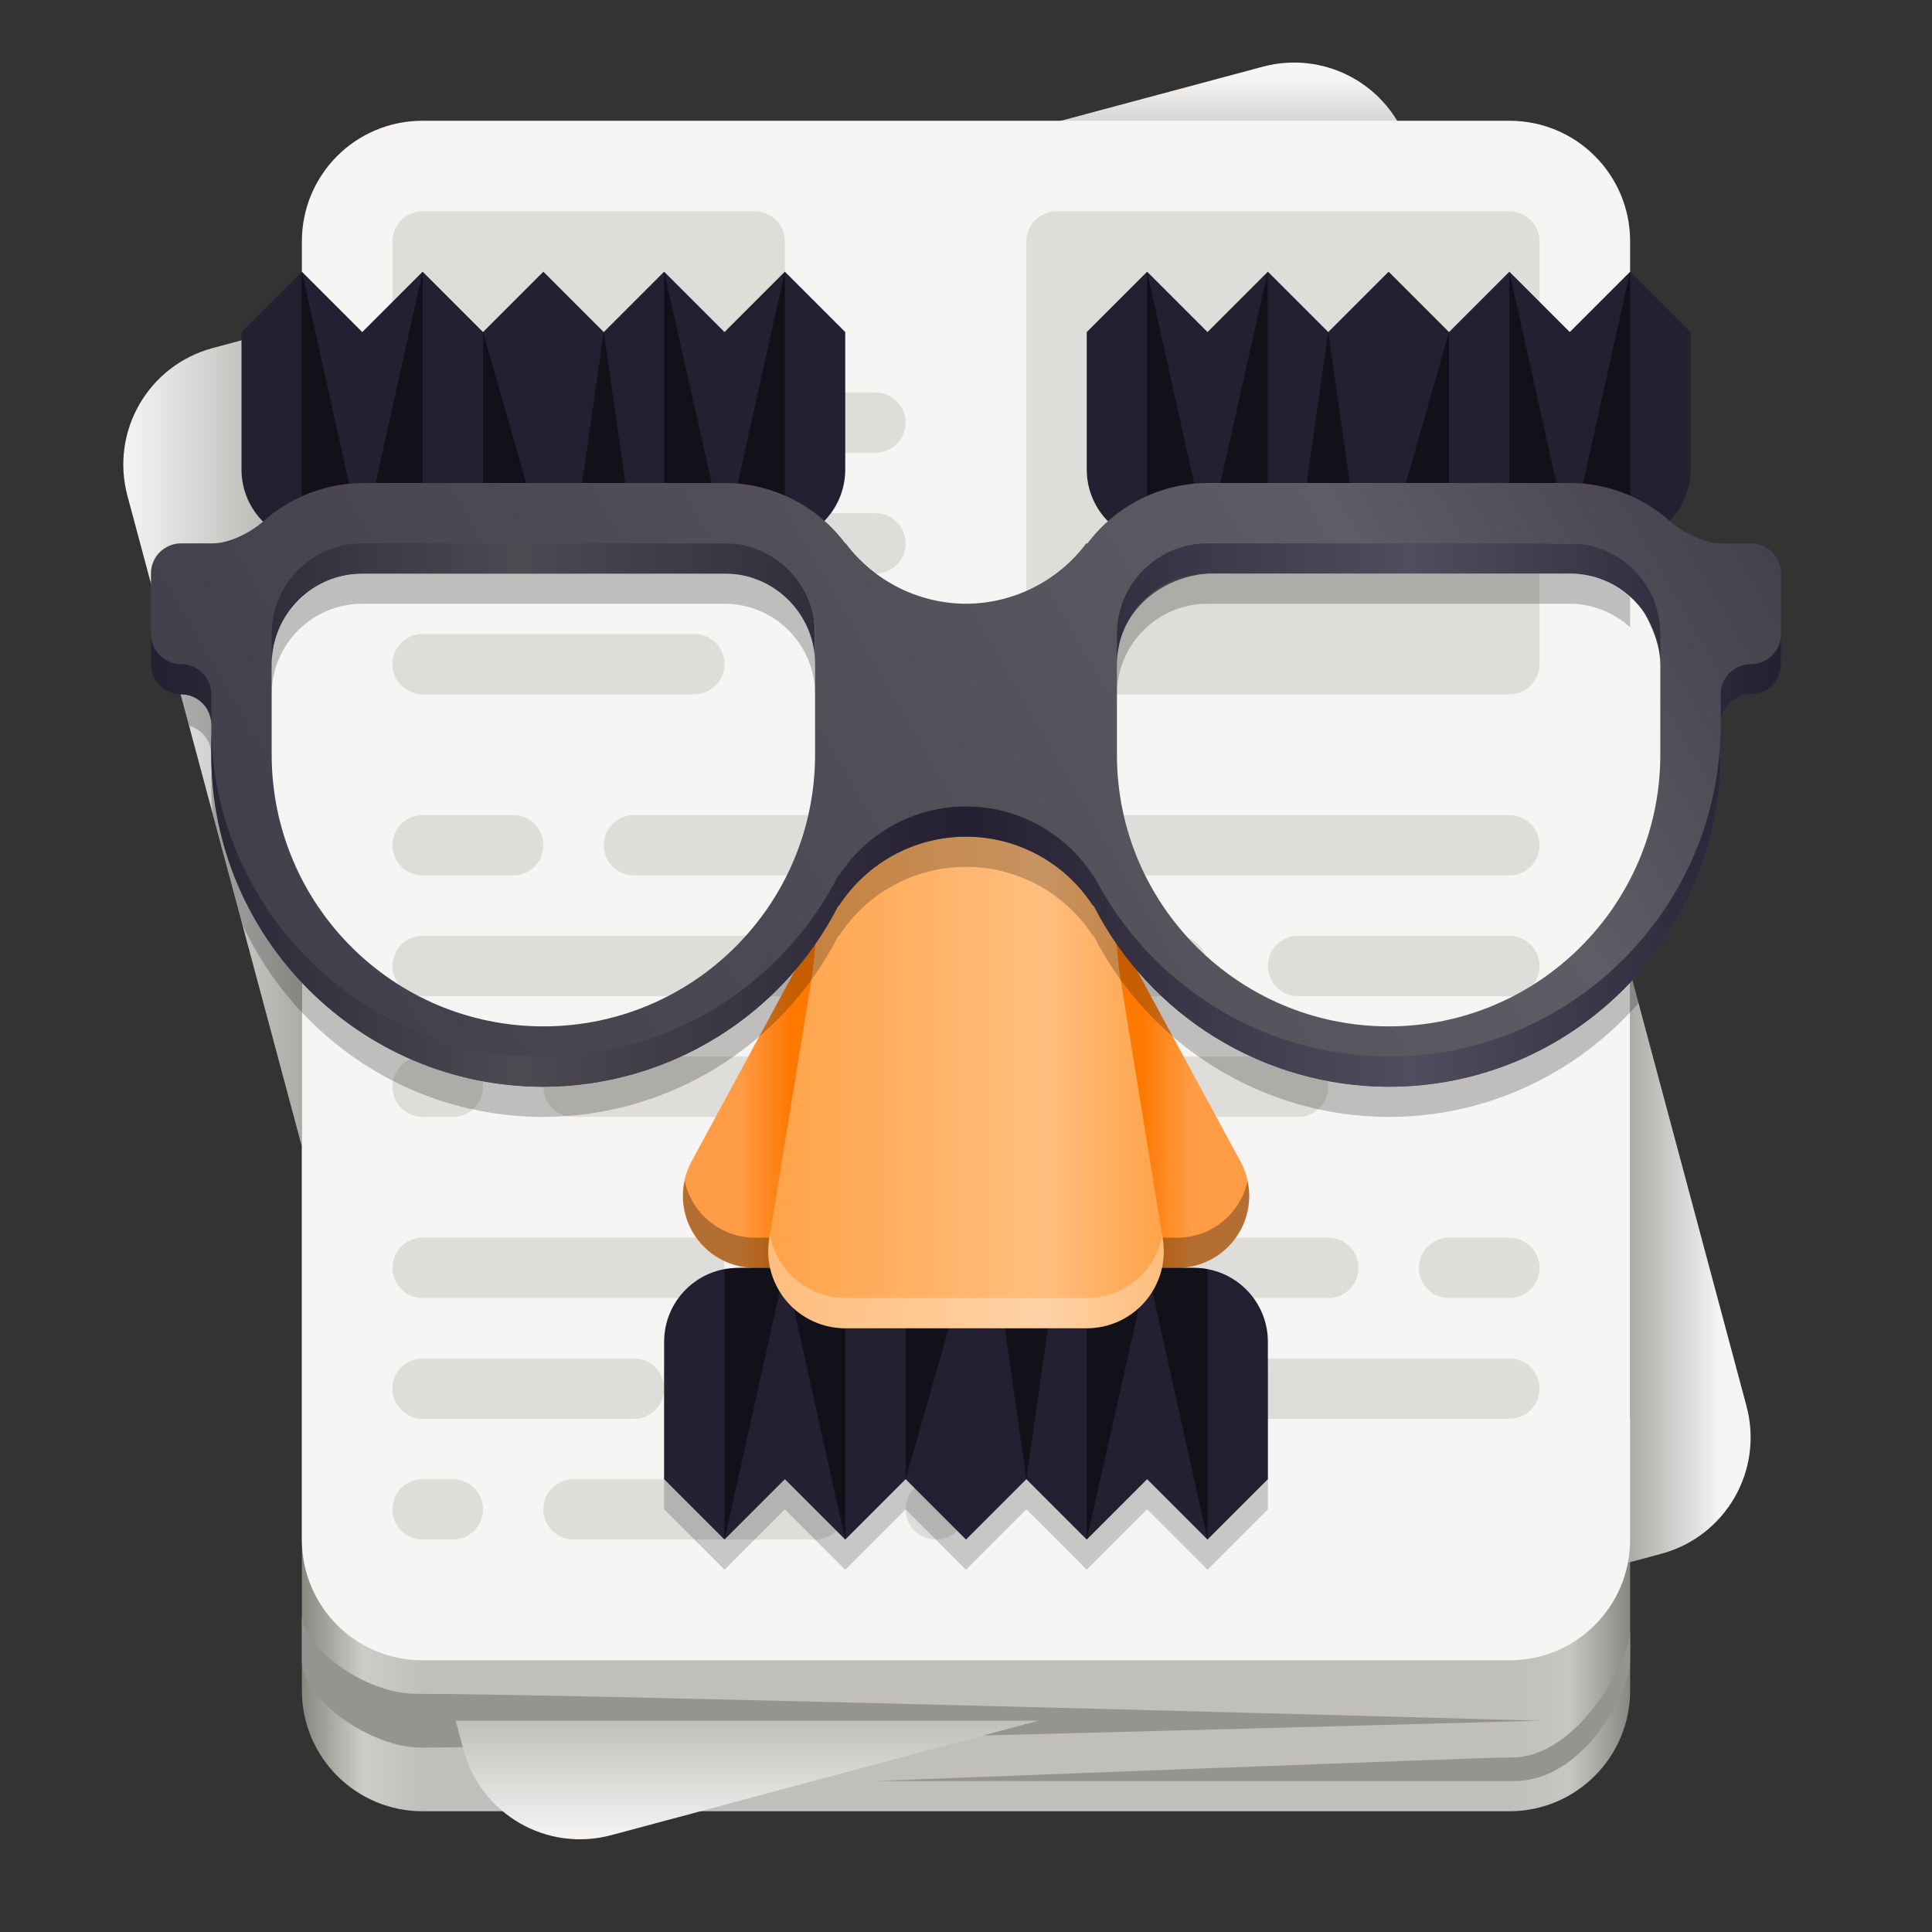 <?xml version="1.0" encoding="UTF-8"?>
<svg height="128px" viewBox="0 0 128 128" width="128px" xmlns="http://www.w3.org/2000/svg" xmlns:xlink="http://www.w3.org/1999/xlink">
    <rect x="0" y="0" width="128" height="128" fill="#333333" stroke="none"/>
    <linearGradient id="a" gradientUnits="userSpaceOnUse" x1="20" x2="108" y1="112" y2="112">
        <stop offset="0" stop-color="#878681"/>
        <stop offset="0.046" stop-color="#cdcdc8"/>
        <stop offset="0.091" stop-color="#c0bfbc"/>
        <stop offset="0.909" stop-color="#c0bfbc"/>
        <stop offset="0.954" stop-color="#c6c6c3"/>
        <stop offset="1" stop-color="#898784"/>
    </linearGradient>
    <linearGradient id="b" gradientUnits="userSpaceOnUse" x1="49.492" x2="49.492" y1="121.857" y2="114">
        <stop offset="0" stop-color="#f6f5f4"/>
        <stop offset="1" stop-color="#c0bfba"/>
    </linearGradient>
    <linearGradient id="c" gradientUnits="userSpaceOnUse">
        <stop offset="0" stop-color="#f6f5f4"/>
        <stop offset="1" stop-color="#acaba7"/>
    </linearGradient>
    <linearGradient id="d" x1="114" x2="108" xlink:href="#c" y1="86" y2="86"/>
    <linearGradient id="e" x1="8.171" x2="20" xlink:href="#c" y1="48.72" y2="48.72"/>
    <linearGradient id="f" x1="74.664" x2="74.664" xlink:href="#c" y1="5.143" y2="12"/>
    <linearGradient id="g" gradientUnits="userSpaceOnUse">
        <stop offset="0" stop-color="#ff9c45"/>
        <stop offset="1" stop-color="#ff7800"/>
    </linearGradient>
    <linearGradient id="h" x1="79" x2="75.531" xlink:href="#g" y1="71.938" y2="71.938"/>
    <linearGradient id="i" gradientTransform="matrix(-1 0 0 1 128 -178)" x1="79" x2="75.531" xlink:href="#g" y1="249.938" y2="249.938"/>
    <linearGradient id="j" gradientUnits="userSpaceOnUse" x1="50.898" x2="77.102" y1="70.715" y2="70.715">
        <stop offset="0" stop-color="#ffa348"/>
        <stop offset="0.698" stop-color="#ffbe7f"/>
        <stop offset="1" stop-color="#ffa348"/>
    </linearGradient>
    <linearGradient id="k" gradientUnits="userSpaceOnUse" x1="11.338" x2="116.662" y1="82.405" y2="21.595">
        <stop offset="0" stop-color="#3d3846"/>
        <stop offset="0.749" stop-color="#5e5c64"/>
        <stop offset="1" stop-color="#3d3846"/>
    </linearGradient>
    <linearGradient id="l" gradientUnits="userSpaceOnUse" x1="10" x2="118" y1="54" y2="54">
        <stop offset="0" stop-color="#241f31"/>
        <stop offset="0.226" stop-color="#4d4a52"/>
        <stop offset="0.499" stop-color="#241f31"/>
        <stop offset="0.773" stop-color="#504e5e"/>
        <stop offset="1" stop-color="#241f31"/>
    </linearGradient>
    <path d="m 28 24 h 72 c 4.418 0 8 3.582 8 8 v 80 c 0 4.418 -3.582 8 -8 8 h -72 c -4.418 0 -8 -3.582 -8 -8 v -80 c 0 -4.418 3.582 -8 8 -8 z m 0 0" fill="url(#a)"/>
    <path d="m 102 114 s -64 1.777 -74.219 1.777 c -3.043 0 -7.781 -3.074 -7.781 -5.777 v -3 c 0 2 4 5.219 7.621 5.219 c 10.379 0 74.379 1.781 74.379 1.781 z m 0 0" fill="#949491"/>
    <path d="m 30.191 114 l 0.516 1.922 c 1.148 4.281 5.516 6.805 9.797 5.66 l 28.289 -7.582 z m 0 0" fill="url(#b)"/>
    <path d="m 108 64.379 v 29.621 l -12.969 12.973 l 15.02 -4.027 c 4.281 -1.148 6.805 -5.52 5.656 -9.801 z m 0 0" fill="url(#d)"/>
    <path d="m 20 21.477 l -5.895 1.578 c -4.281 1.148 -6.805 5.52 -5.66 9.801 l 11.555 43.109 z m 0 0" fill="url(#e)"/>
    <path d="m 85.254 4.16 c -0.531 0.031 -1.066 0.117 -1.602 0.262 l -28.289 7.578 h 38.602 l -0.516 -1.922 c -1.004 -3.746 -4.477 -6.148 -8.195 -5.918 z m 0 0" fill="url(#f)"/>
    <path d="m 108 90 l -20 20 v -12 c 0 -4.418 3.582 -8 8 -8 z m 0 0" fill="#deddda"/>
    <path d="m 28 8 c -4.434 0 -8 3.566 -8 8 v 86 c 0 4.434 3.566 8 8 8 h 72 c 4.434 0 8 -3.566 8 -8 v -86 c 0 -4.434 -3.566 -8 -8 -8 z m 0 0" fill="#f6f5f4"/>
    <path d="m 16 38 h 96 v 21 h -96 z m 0 0" fill="#f6f5f4"/>
    <path d="m 28 14 c -1.109 0 -2 0.891 -2 2 v 4 c 0 1.109 0.891 2 2 2 h 22 c 1.109 0 2 -0.891 2 -2 v -4 c 0 -1.109 -0.891 -2 -2 -2 z m 42 0 c -1.109 0 -2 0.891 -2 2 v 28 c 0 1.105 0.891 2 2 2 h 30 c 1.109 0 2 -0.895 2 -2 v -28 c 0 -1.109 -0.891 -2 -2 -2 z m -42 12 c -1.105 0 -2 0.895 -2 2 s 0.895 2 2 2 h 2 c 1.105 0 2 -0.895 2 -2 s -0.895 -2 -2 -2 z m 10 0 c -1.105 0 -2 0.895 -2 2 s 0.895 2 2 2 h 10 c 1.105 0 2 -0.895 2 -2 s -0.895 -2 -2 -2 z m 18 0 c -1.105 0 -2 0.895 -2 2 s 0.895 2 2 2 h 2 c 1.105 0 2 -0.895 2 -2 s -0.895 -2 -2 -2 z m -28 8 c -1.105 0 -2 0.895 -2 2 s 0.895 2 2 2 h 10 c 1.105 0 2 -0.895 2 -2 s -0.895 -2 -2 -2 z m 18 0 c -1.105 0 -2 0.895 -2 2 s 0.895 2 2 2 h 12 c 1.105 0 2 -0.895 2 -2 s -0.895 -2 -2 -2 z m -18 8 c -1.105 0 -2 0.895 -2 2 s 0.895 2 2 2 h 18 c 1.105 0 2 -0.895 2 -2 s -0.895 -2 -2 -2 z m 0 12 c -1.105 0 -2 0.895 -2 2 s 0.895 2 2 2 h 6 c 1.105 0 2 -0.895 2 -2 s -0.895 -2 -2 -2 z m 14 0 c -1.105 0 -2 0.895 -2 2 s 0.895 2 2 2 h 12 c 1.105 0 2 -0.895 2 -2 s -0.895 -2 -2 -2 z m 20 0 c -1.105 0 -2 0.895 -2 2 s 0.895 2 2 2 h 38 c 1.105 0 2 -0.895 2 -2 s -0.895 -2 -2 -2 z m -34 8 c -1.105 0 -2 0.895 -2 2 s 0.895 2 2 2 h 50 c 1.105 0 2 -0.895 2 -2 s -0.895 -2 -2 -2 z m 58 0 c -1.105 0 -2 0.895 -2 2 s 0.895 2 2 2 h 14 c 1.105 0 2 -0.895 2 -2 s -0.895 -2 -2 -2 z m -56 8 h -2 c -1.105 0.004 -2 0.898 -2 2 c 0 1.105 0.895 2 2 2 h 2 c 1.105 0 2 -0.895 2 -2 s -0.895 -2 -2 -2 z m 36 0 h -28 c -1.105 0.004 -2 0.898 -2 2 c 0 1.105 0.895 2 2 2 h 28 c 1.105 0 2 -0.895 2 -2 s -0.895 -2 -2 -2 z m 8 0 c -1.105 0 -2 0.895 -2 2 s 0.895 2 2 2 h 12 c 1.105 0 2 -0.895 2 -2 s -0.895 -2 -2 -2 z m -46 12 c -1.105 0 -2 0.895 -2 2 s 0.895 2 2 2 h 18 c 1.105 0 2 -0.895 2 -2 s -0.895 -2 -2 -2 z m 26 0 c -1.105 0 -2 0.895 -2 2 s 0.895 2 2 2 h 34 c 1.105 0 2 -0.895 2 -2 s -0.895 -2 -2 -2 z m 42 0 c -1.105 0 -2 0.895 -2 2 s 0.895 2 2 2 h 4 c 1.105 0 2 -0.895 2 -2 s -0.895 -2 -2 -2 z m -68 8 c -1.105 0 -2 0.895 -2 2 s 0.895 2 2 2 h 14 c 1.105 0 2 -0.895 2 -2 s -0.895 -2 -2 -2 z m 22 0 c -1.105 0 -2 0.895 -2 2 s 0.895 2 2 2 h 50 c 1.105 0 2 -0.895 2 -2 s -0.895 -2 -2 -2 z m -22 8 c -1.105 0 -2 0.895 -2 2 s 0.895 2 2 2 h 2 c 1.105 0 2 -0.895 2 -2 s -0.895 -2 -2 -2 z m 10 0 c -1.105 0 -2 0.895 -2 2 s 0.895 2 2 2 h 16 c 1.105 0 2 -0.895 2 -2 s -0.895 -2 -2 -2 z m 24 0 c -1.105 0 -2 0.895 -2 2 s 0.895 2 2 2 s 2 -0.895 2 -2 s -0.895 -2 -2 -2 z m 0 0" fill="#deddda"/>
    <path d="m 48.898 86 c -2.707 0 -4.898 2.191 -4.898 4.898 v 9.102 l 4 4 l 4 -4 l 4 4 l 4 -4 l 4 4 l 4 -4 l 4 4 l 4 -4 l 4 4 l 4 -4 v -9.102 c 0 -2.707 -2.191 -4.898 -4.898 -4.898 z m 0 0" fill-opacity="0.188"/>
    <path d="m 71 84 h 7 c 1.68 0 3.234 -0.883 4.094 -2.328 c 0.859 -1.441 0.895 -3.23 0.098 -4.707 l -9.191 -16.965 z m 0 0" fill="url(#h)"/>
    <path d="m 57 84 h -7 c -1.68 0 -3.234 -0.883 -4.094 -2.328 c -0.859 -1.441 -0.895 -3.23 -0.098 -4.707 l 9.191 -16.965 z m 0 0" fill="url(#i)"/>
    <path d="m 48.898 84 c -2.707 0 -4.898 2.191 -4.898 4.898 v 9.102 l 4 4 l 4 -4 l 4 4 l 4 -4 l 4 4 l 4 -4 l 4 4 l 4 -4 l 4 4 l 4 -4 v -9.102 c 0 -2.707 -2.191 -4.898 -4.898 -4.898 z m 0 0" fill="#241f31"/>
    <path d="m 45.363 78.23 c -0.301 1.406 0.047 2.871 0.945 3.988 c 0.898 1.121 2.254 1.773 3.691 1.781 h 7 l -0.168 -2 h -6.832 c -2.238 -0.012 -4.168 -1.578 -4.637 -3.77 z m 0 0" fill-opacity="0.294"/>
    <path d="m 82.656 78.238 c -0.477 2.195 -2.414 3.762 -4.656 3.762 h -6.832 l -0.168 2 h 7 c 1.438 0 2.797 -0.652 3.699 -1.77 c 0.906 -1.117 1.254 -2.586 0.957 -3.992 z m 0 0" fill-opacity="0.294"/>
    <path d="m 48.898 84 c -0.301 0.012 -0.602 0.051 -0.898 0.117 v 17.883 l 4 -18 z m 3.102 0 l 4 18 v -18 z m 8 0 v 14 l 4 -14 z m 6 0 l 2 14 l 2 -14 z m 6 0 v 18 l 4.047 -18 z m 4 0 l 4 18 v -17.918 c -0.297 -0.055 -0.598 -0.082 -0.898 -0.082 z m 0 0" fill-opacity="0.498"/>
    <path d="m 64 53.43 c -5.039 0 -9.207 3.727 -9.898 8.57 c -0.113 0.785 -0.203 2.062 -0.332 2.844 l -2.805 17.234 c -0.242 1.477 0.18 2.984 1.148 4.125 s 2.391 1.797 3.887 1.797 h 16 c 1.496 0 2.918 -0.656 3.887 -1.797 s 1.391 -2.648 1.148 -4.125 l -2.805 -17.234 c -0.129 -0.781 -0.219 -2.059 -0.332 -2.844 c -0.691 -4.844 -4.859 -8.57 -9.898 -8.57 z m 0 0" fill="url(#j)"/>
    <path d="m 76.898 36 c -2.707 0 -4.898 -2.191 -4.898 -4.898 v -9.102 l 4 -4 l 4 4 l 4 -4 l 4 4 l 4 -4 l 4 4 l 4 -4 l 4 4 l 4 -4 l 4 4 v 9.102 c 0 2.707 -2.191 4.898 -4.898 4.898 z m 0 0" fill="#241f31"/>
    <path d="m 107.102 36 c 0.301 -0.012 0.602 -0.051 0.898 -0.117 v -17.883 l -4 18 z m -3.102 0 l -4 -18 v 18 z m -8 0 v -14 l -4 14 z m -6 0 l -2 -14 l -2 14 z m -6 0 v -18 l -4.047 18 z m -4 0 l -4 -18 v 17.918 c 0.297 0.055 0.598 0.082 0.898 0.082 z m 0 0" fill-opacity="0.498"/>
    <path d="m 20.898 36 c -2.707 0 -4.898 -2.191 -4.898 -4.898 v -9.102 l 4 -4 l 4 4 l 4 -4 l 4 4 l 4 -4 l 4 4 l 4 -4 l 4 4 l 4 -4 l 4 4 v 9.102 c 0 2.707 -2.191 4.898 -4.898 4.898 z m 0 0" fill="#241f31"/>
    <path d="m 20.898 36 c -0.301 -0.012 -0.602 -0.051 -0.898 -0.117 v -17.883 l 4 18 z m 3.102 0 l 4 -18 v 18 z m 8 0 v -14 l 4 14 z m 6 0 l 2 -14 l 2 14 z m 6 0 v -18 l 4.047 18 z m 4 0 l 4 -18 v 17.918 c -0.297 0.055 -0.598 0.082 -0.898 0.082 z m 0 0" fill-opacity="0.498"/>
    <path d="m 24 32 c -2.438 0.027 -4.754 0.938 -6.543 2.531 c -0.82 0.73 -2.246 1.469 -3.348 1.469 h -2.109 c -1.105 0 -2 0.895 -2 2 v 6 c 0 1.105 0.895 2 2 2 s 2 0.895 2 2 v 2 c 0 12.148 9.852 22 22 22 c 8.25 -0.02 15.793 -4.652 19.543 -12 h 0.043 c 1.852 -2.848 5.016 -4.57 8.414 -4.57 s 6.562 1.723 8.41 4.57 c 0.012 0.012 0.047 0 0.047 0 c 3.75 7.348 11.293 11.98 19.543 12 c 12.148 0 22 -9.852 22 -22 v -2 c 0 -1.105 0.895 -2 2 -2 s 2 -0.895 2 -2 v -6 c 0 -1.105 -0.895 -2 -2 -2 c -0.684 0 -1.316 0 -2 0 c -1.105 0 -2.527 -0.734 -3.352 -1.465 c -1.812 -1.617 -4.172 -2.535 -6.648 -2.535 h -24 c -3.129 0.016 -6.07 1.496 -7.949 4 h -0.082 c -1.883 2.508 -4.832 3.988 -7.969 4 c -3.137 -0.012 -6.086 -1.492 -7.969 -4 h -0.031 c -1.887 -2.52 -4.852 -4 -8 -4 z m 0 6 h 24 c 3.312 0 6 0.688 6 4 v 8 c 0 9.941 -8.059 18 -18 18 s -18 -8.059 -18 -18 v -6 c 0 -3.312 2.688 -6 6 -6 z m 56 0 s 15.973 -2 24 -2 c 1.867 0 6 4.688 6 8 v 6 c 0 9.941 -8.059 18 -18 18 s -18 -8.059 -18 -18 v -6 c 0 -3.312 2.699 -5.727 6 -6 z m 0 0" fill="url(#k)"/>
    <path d="m 24 36 c -3.312 0 -6 2.688 -6 6 v 2 c 0 -3.312 2.688 -6 6 -6 h 24 c 3.312 0 6 2.688 6 6 v -2 c 0 -3.312 -2.688 -6 -6 -6 z m 56 0 c -3.312 0 -6 2.688 -6 6 v 2 c 0 -3.312 2.688 -6 6 -6 h 24 c 3.312 0 6 2.688 6 6 v -2 c 0 -3.312 -2.688 -6 -6 -6 z m -70 6 v 2 c 0 1.105 0.895 2 2 2 s 2 0.895 2 2 v -2 c 0 -1.105 -0.895 -2 -2 -2 s -2 -0.895 -2 -2 z m 4 6 v 2 c 0 12.148 9.852 22 22 22 c 8.25 -0.02 15.793 -4.652 19.543 -12 h 0.043 c 1.852 -2.848 5.016 -4.57 8.414 -4.57 s 6.562 1.723 8.41 4.57 h 0.047 c 3.75 7.348 11.293 11.98 19.543 12 c 12.148 0 22 -9.852 22 -22 v -2 c 0 12.148 -9.852 22 -22 22 c -8.25 -0.02 -15.793 -4.652 -19.543 -12 h -0.047 c -1.848 -2.848 -5.012 -4.57 -8.41 -4.57 s -6.562 1.723 -8.41 4.57 h -0.047 c -3.75 7.348 -11.293 11.98 -19.543 12 c -12.148 0 -22 -9.852 -22 -22 z m 100 0 c 0 -1.105 0.895 -2 2 -2 s 2 -0.895 2 -2 v -2 c 0 1.105 -0.895 2 -2 2 s -2 0.895 -2 2 z m 0 0" fill="url(#l)"/>
    <path d="m 24 38 c -3.312 0 -6 2.688 -6 6 v 2 c 0 -3.312 2.688 -6 6 -6 h 24 c 3.312 0 6 2.688 6 6 v -2 c 0 -3.312 -2.688 -6 -6 -6 z m 56 0 c -3.312 0 -6 2.688 -6 6 v 2 c 0 -3.312 2.688 -6 6 -6 h 24 c 1.543 0 2.938 0.602 4 1.559 v -2 c -1.062 -0.957 -2.457 -1.559 -4 -1.559 z m -68.031 7.992 l 0.559 2.09 c 0.867 0.234 1.469 1.02 1.473 1.918 v -2 c 0 -1.105 -0.895 -2 -2 -2 c -0.012 -0.004 -0.02 -0.004 -0.031 -0.008 z m 2.031 4.008 v 2 c 0 0.641 0.031 1.273 0.086 1.898 l 1.965 7.336 c 3.496 7.531 11.102 12.766 19.949 12.766 c 8.25 -0.02 15.793 -4.652 19.543 -12 h 0.047 c 1.848 -2.848 5.012 -4.57 8.41 -4.57 s 6.562 1.723 8.41 4.57 h 0.047 c 3.75 7.348 11.293 11.98 19.543 12 c 6.609 0 12.523 -2.93 16.555 -7.543 l -0.41 -1.543 c -4.02 4.348 -9.758 7.086 -16.145 7.086 c -8.25 -0.02 -15.793 -4.652 -19.543 -12 h -0.047 c -1.848 -2.848 -5.012 -4.57 -8.41 -4.57 s -6.562 1.723 -8.41 4.57 h -0.047 c -3.75 7.348 -11.293 11.98 -19.543 12 c -12.148 0 -22 -9.852 -22 -22 z m 0 0" fill-opacity="0.224"/>
    <path d="m 108 108 c 0 2 -3.469 8.434 -7.809 8.434 c -2.191 0 -42.191 1.566 -42.191 1.566 h 42.312 c 4.688 0 7.688 -6 7.688 -8 z m 0 0" fill="#949491"/>
    <path d="m 51.012 81.789 l -0.047 0.289 c -0.242 1.477 0.18 2.984 1.148 4.125 s 2.391 1.797 3.887 1.797 h 16 c 1.496 0 2.918 -0.656 3.887 -1.797 s 1.391 -2.648 1.148 -4.125 l -0.035 -0.203 c -0.465 2.395 -2.562 4.121 -5 4.125 h -16 c -2.461 -0.016 -4.559 -1.789 -4.988 -4.211 z m 0 0" fill="#ffffff" fill-opacity="0.294"/>
</svg>

